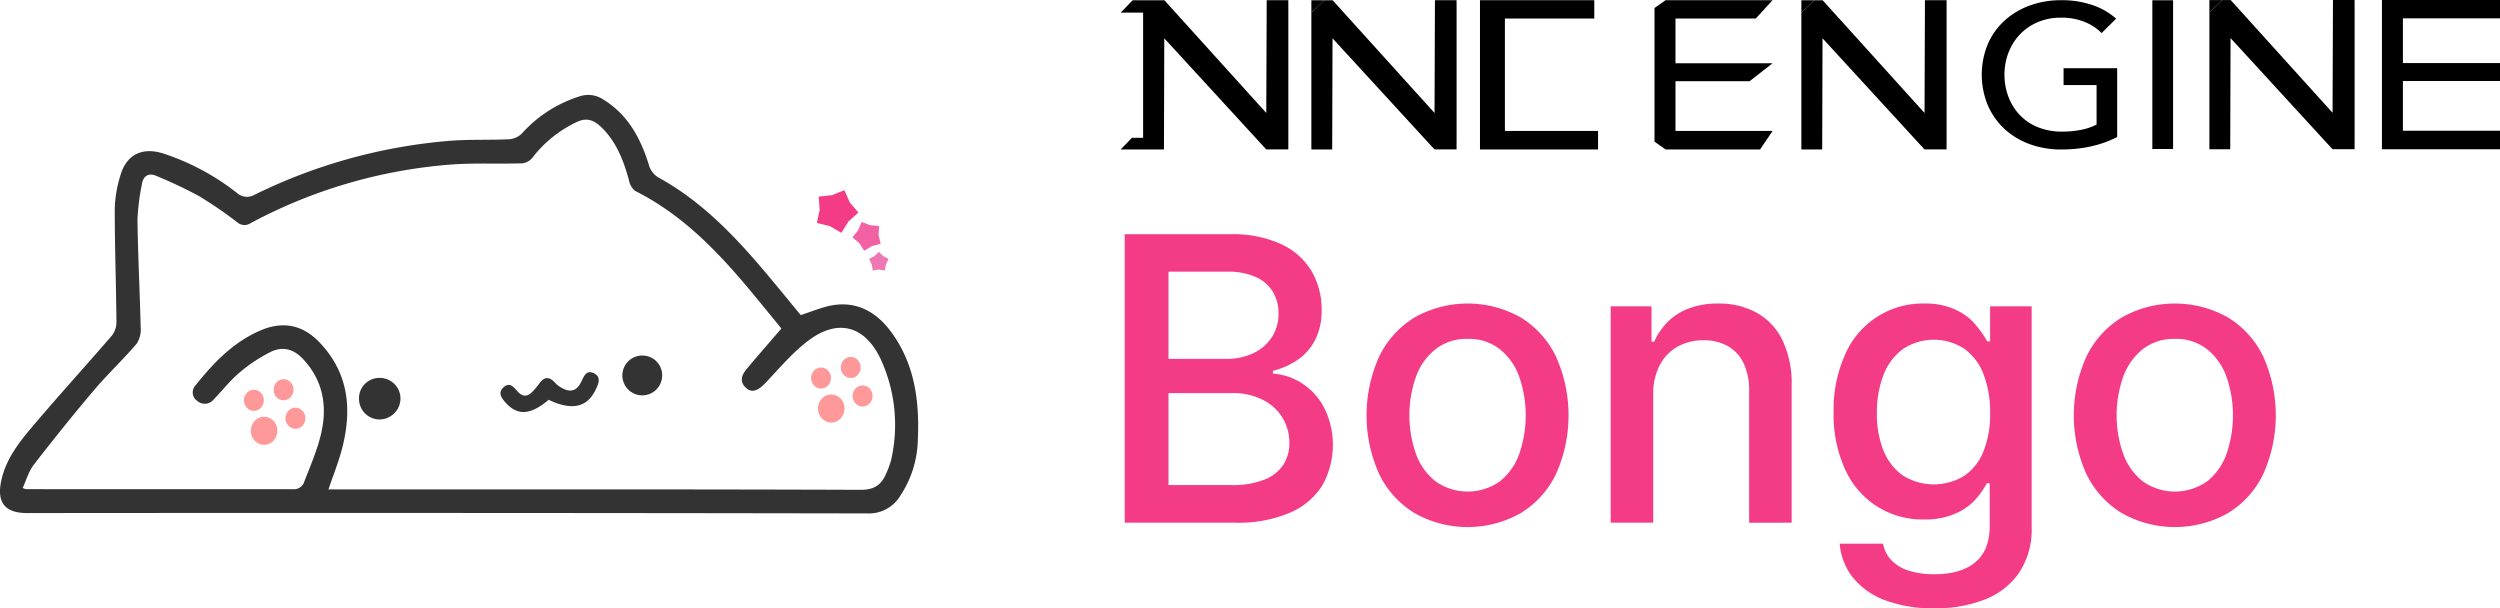<svg xmlns="http://www.w3.org/2000/svg" viewBox="0 0 563.639 137.154"><defs><style>.a{fill:#f43b86;}.b{fill:#333;}.c{fill:#f99;}.d{fill:#f261a3;}.e{fill:#ef78b4;}</style></defs><polygon points="290.461 0.046 285.583 0.046 285.492 25.47 262.52 0.059 260.811 0.059 260.811 0.06 260.666 0.06 255.362 0.06 252.661 2.842 257.724 2.847 257.724 31.068 255.208 31.068 252.656 33.697 262.419 33.697 262.494 8.636 285.478 33.684 285.485 33.684 287.406 33.684 290.461 33.684 290.465 30.896 290.465 2.675 290.461 0.046"/><polygon points="328.393 0.046 323.515 0.046 323.424 25.47 300.452 0.059 298.743 0.059 298.743 0.059 298.597 0.059 295.655 2.847 295.655 31.068 295.655 33.697 300.35 33.697 300.425 8.636 323.409 33.684 323.417 33.684 325.337 33.684 328.393 33.684 328.397 30.896 328.397 2.675 328.393 0.046"/><polygon points="295.655 0.059 295.655 2.847 298.597 0.059 295.655 0.059"/><polygon points="359.444 29.525 339.288 29.525 339.288 18.304 339.288 14.262 339.288 4.182 354.943 4.182 359.444 4.182 359.437 0.099 359.437 0.046 337.349 0.046 333.669 0.046 333.669 3.051 333.669 30.692 333.669 33.697 337.349 33.697 355.793 33.696 359.444 33.696 360.289 33.696 360.289 29.533 360.289 29.525 359.444 29.525"/><polygon points="375.508 0.046 373.019 1.805 373.019 31.938 375.508 33.697 396.819 33.696 399.639 29.525 377.748 29.525 377.748 18.304 394.455 18.304 399.639 14.262 377.748 14.262 377.748 4.182 395.836 4.182 399.639 0.046 398.856 0.046 375.508 0.046"/><polygon points="438.867 0.046 433.989 0.046 433.899 25.47 410.926 0.059 409.217 0.059 409.217 0.059 409.072 0.059 406.13 2.847 406.13 31.068 406.13 33.697 410.825 33.697 410.9 8.636 433.884 33.684 433.891 33.684 435.812 33.684 438.867 33.684 438.871 30.896 438.871 2.675 438.867 0.046"/><polygon points="406.13 0.059 406.13 2.847 409.072 0.059 406.13 0.059"/><path d="M788.422,202.802v3.8h7.443v8.91a13.11,13.11,0,0,1-3.461,1.176,21.806,21.806,0,0,1-4.361.407,14.074,14.074,0,0,1-5.405-.995,11.677,11.677,0,0,1-4.077-2.737,12.147,12.147,0,0,1-2.56-4.093,13.906,13.906,0,0,1-.901-5.021,13.611,13.611,0,0,1,.901-4.953,12.469,12.469,0,0,1,2.56-4.093,11.891,11.891,0,0,1,4.029-2.781,13.325,13.325,0,0,1,5.309-1.018,13.857,13.857,0,0,1,5.238.95,10.959,10.959,0,0,1,3.864,2.533l3.271-3.257a15.399,15.399,0,0,0-5.238-3.03,21.209,21.209,0,0,0-7.182-1.13,20.174,20.174,0,0,0-7.111,1.221,17.171,17.171,0,0,0-5.665,3.415,15.471,15.471,0,0,0-3.745,5.292,18.084,18.084,0,0,0-.024,13.66,15.805,15.805,0,0,0,3.698,5.337,16.741,16.741,0,0,0,5.665,3.483,20.314,20.314,0,0,0,7.229,1.244,30.293,30.293,0,0,0,6.827-.724,25.043,25.043,0,0,0,5.783-2.081V202.802Z" transform="translate(-323.18 -187.423)"/><polygon points="530.858 0 525.98 0 525.889 25.425 502.917 0.013 501.208 0.013 501.208 0.014 501.063 0.014 498.121 2.802 498.121 31.022 498.121 33.652 502.816 33.652 502.891 8.591 525.875 33.638 525.882 33.638 527.803 33.638 530.858 33.638 530.862 30.85 530.862 2.629 530.858 0"/><polygon points="498.121 0.013 498.121 2.802 501.063 0.013 498.121 0.013"/><rect x="485.259" y="0.059" width="4.676" height="33.534"/><polygon points="559.836 4.137 563.639 4.137 563.639 0 562.856 0 539.508 0 537.019 0 537.019 1.759 537.019 31.893 537.019 33.652 539.508 33.652 560.819 33.651 563.639 33.651 563.639 29.48 541.748 29.48 541.748 18.258 558.455 18.258 563.639 18.258 563.639 14.217 541.748 14.217 541.748 4.137 559.836 4.137"/><path class="a" d="M576.75,240.229H600.631a26.149,26.149,0,0,1,11.322,2.207,15.492,15.492,0,0,1,6.908,6.082,16.976,16.976,0,0,1,2.287,8.797A14.469,14.469,0,0,1,619.718,264a12.159,12.159,0,0,1-3.891,4.493,17.416,17.416,0,0,1-5.668,2.541v.635a13.539,13.539,0,0,1,6.51,2.143,14.595,14.595,0,0,1,5.065,5.559,18.785,18.785,0,0,1-.413,17.466,15.91,15.91,0,0,1-7.32,6.176,29.626,29.626,0,0,1-12.29,2.255H576.75Zm28.962,26.834a10.064,10.064,0,0,0,4.192-3.587,9.599,9.599,0,0,0,1.524-5.399,9.304,9.304,0,0,0-1.27-4.86,8.55,8.55,0,0,0-3.843-3.334,14.827,14.827,0,0,0-6.32-1.206h-13.37v19.658h13.116A13.71,13.71,0,0,0,605.712,267.063Zm2.509,28.502a9.03,9.03,0,0,0,4.287-3.349,8.914,8.914,0,0,0,1.366-4.924,10.68,10.68,0,0,0-6.034-9.749,14.597,14.597,0,0,0-6.733-1.493H586.626v20.738h14.132A19.483,19.483,0,0,0,608.222,295.566Z" transform="translate(-323.18 -187.423)"/><path class="a" d="M642.106,303.109a21.002,21.002,0,0,1-8.003-8.844,32.249,32.249,0,0,1,0-26.407,20.979,20.979,0,0,1,8.003-8.86,24.333,24.333,0,0,1,23.929,0,20.91,20.91,0,0,1,7.971,8.86,32.413,32.413,0,0,1,0,26.407,20.932,20.932,0,0,1-7.971,8.844,24.341,24.341,0,0,1-23.929,0Zm19.198-7.145a13.73,13.73,0,0,0,4.398-6.193,26.647,26.647,0,0,0,0-17.403,13.943,13.943,0,0,0-4.398-6.225,11.253,11.253,0,0,0-7.193-2.318,11.405,11.405,0,0,0-7.257,2.301,14.048,14.048,0,0,0-4.43,6.225,26.157,26.157,0,0,0,0,17.419,13.943,13.943,0,0,0,4.43,6.193,12.558,12.558,0,0,0,14.45,0Z" transform="translate(-323.18 -187.423)"/><path class="a" d="M695.904,305.268H686.313v-48.779h9.21v7.971h.603a14.653,14.653,0,0,1,3.16-4.573,13.51,13.51,0,0,1,4.811-2.985,18.365,18.365,0,0,1,6.415-1.049,17.666,17.666,0,0,1,8.765,2.097,14.064,14.064,0,0,1,5.795,6.24,22.505,22.505,0,0,1,2.048,10.052v31.027H717.53v-29.852a13.906,13.906,0,0,0-1.222-6.05,8.681,8.681,0,0,0-3.541-3.891,10.911,10.911,0,0,0-5.526-1.333,11.669,11.669,0,0,0-5.875,1.446,10.196,10.196,0,0,0-4.001,4.191,13.786,13.786,0,0,0-1.461,6.558Z" transform="translate(-323.18 -187.423)"/><path class="a" d="M748.445,322.845a16.924,16.924,0,0,1-7.368-5.033A14.013,14.013,0,0,1,737.949,310h9.781a7.276,7.276,0,0,0,1.969,3.827,9.413,9.413,0,0,0,3.97,2.303,19.157,19.157,0,0,0,5.684.762q5.874,0,9.146-2.683,3.271-2.685,3.271-8.242v-9.59h-.636l-.127.222a20.077,20.077,0,0,1-2.779,3.795,13.38,13.38,0,0,1-4.367,2.89,16.848,16.848,0,0,1-6.86,1.254,18.991,18.991,0,0,1-17.753-11.131,29.374,29.374,0,0,1-2.668-13.037,30.247,30.247,0,0,1,2.652-13.146,19.025,19.025,0,0,1,17.864-11.37,16.034,16.034,0,0,1,6.621,1.239,13.148,13.148,0,0,1,4.271,2.874,24.938,24.938,0,0,1,2.858,3.764q.191.318.381.667h.635v-7.907h9.369v49.827a17.601,17.601,0,0,1-2.81,10.194,16.655,16.655,0,0,1-7.781,6.082,30.537,30.537,0,0,1-11.385,1.985A30.934,30.934,0,0,1,748.445,322.845Zm17.594-28.153a12.095,12.095,0,0,0,4.335-5.525,22.372,22.372,0,0,0,1.493-8.607,23.752,23.752,0,0,0-1.461-8.686,12.557,12.557,0,0,0-4.335-5.795,12.572,12.572,0,0,0-13.926.08,13.004,13.004,0,0,0-4.351,5.89,23.285,23.285,0,0,0-1.461,8.511,21.917,21.917,0,0,0,1.493,8.431,12.557,12.557,0,0,0,4.351,5.622,13.142,13.142,0,0,0,13.862.079Z" transform="translate(-323.18 -187.423)"/><path class="a" d="M801.558,303.109a21.003,21.003,0,0,1-8.003-8.844,32.25,32.25,0,0,1,0-26.407,20.98,20.98,0,0,1,8.003-8.86,24.333,24.333,0,0,1,23.929,0,20.91,20.91,0,0,1,7.971,8.86,32.412,32.412,0,0,1,0,26.407,20.932,20.932,0,0,1-7.971,8.844,24.341,24.341,0,0,1-23.929,0Zm19.198-7.145a13.732,13.732,0,0,0,4.398-6.193,26.647,26.647,0,0,0,0-17.403,13.944,13.944,0,0,0-4.398-6.225,11.253,11.253,0,0,0-7.193-2.318,11.406,11.406,0,0,0-7.257,2.301,14.049,14.049,0,0,0-4.43,6.225,26.158,26.158,0,0,0,0,17.419,13.943,13.943,0,0,0,4.43,6.193,12.558,12.558,0,0,0,14.45,0Z" transform="translate(-323.18 -187.423)"/><path class="b" d="M503.703,258.451c2.628-.818,4.987-1.888,7.45-2.251,5.431-.8,9.652,1.67,12.804,5.873,5.429,7.24,6.546,15.667,6.155,24.396a23.723,23.723,0,0,1-3.915,12.663,8.243,8.243,0,0,1-7.449,4.044q-94.726-.165-189.453-.08c-4.935,0-6.859-2.313-5.859-7.178.967-4.7,3.79-8.453,6.764-11.979,5.923-7.022,12.122-13.81,18.125-20.765a4.934,4.934,0,0,0,1.111-3.006c-.076-8.564-.388-17.127-.384-25.69a27.44,27.44,0,0,1,1.269-7.494c1.358-4.681,4.838-6.413,9.509-5.008a54.288,54.288,0,0,1,16.676,8.868,3.394,3.394,0,0,0,4.109.468A121.905,121.905,0,0,1,424.08,219.213c4.603-.418,9.263-.172,13.889-.396a4.542,4.542,0,0,0,2.857-1.288,29.277,29.277,0,0,1,13.086-8.401,6.061,6.061,0,0,1,5.284.736c5.555,3.392,8.391,8.712,10.252,14.643a4.808,4.808,0,0,0,2.441,3.082c9.423,5.226,16.747,12.838,23.613,20.949C498.294,251.837,501.014,255.196,503.703,258.451Zm-4.353,3.033c-2.356-2.87-4.823-5.927-7.344-8.94-7.329-8.756-15.211-16.863-25.623-22.07a4.021,4.021,0,0,1-1.397-2.417c-1.201-4.362-2.763-8.502-6.065-11.789-1.742-1.734-3.437-2.506-5.938-1.226a27.275,27.275,0,0,0-9.777,7.951,3.44,3.44,0,0,1-2.318,1.257c-5.398.165-10.824-.124-16.198.284a113.94,113.94,0,0,0-44.992,13.189,2.47,2.47,0,0,1-3.069-.222,95.62,95.62,0,0,0-8.598-5.878,100.162,100.162,0,0,0-9.583-4.531c-1.836-.804-3,.028-3.289,1.937a49.811,49.811,0,0,0-.985,8.021c.108,8.024.531,16.044.719,24.068a6.034,6.034,0,0,1-.871,3.765c-3.054,3.581-6.516,6.815-9.56,10.404-4.69,5.53-9.236,11.188-13.674,16.922-1.15,1.486-1.673,3.457-2.496,5.231a5.164,5.164,0,0,0,.722.265q30.375.032,60.751.004a2.449,2.449,0,0,0,1.841-1.247c1.482-3.874,3.212-7.723,4.074-11.748,1.282-5.985.263-11.609-4.183-16.353-2.199-2.347-4.677-2.869-7.298-1.594a34.754,34.754,0,0,0-7.074,4.705c-2.111,1.779-3.831,4.017-5.766,6.011a2.58,2.58,0,0,1-3.743.302,2.312,2.312,0,0,1-.335-3.505c4.034-5.041,8.441-9.671,14.516-12.311,5.135-2.232,9.63-1.356,13.489,2.72,6.651,7.027,7.303,15.342,4.928,24.194-.791,2.946-1.94,5.797-2.989,8.88h2.895c39.035,0,78.071-.05,117.106.093,3.149.011,4.708-1.181,5.769-3.74a17.266,17.266,0,0,0,1.101-3.035,35.384,35.384,0,0,0-2.331-22.625c-3.557-7.619-9.687-9.285-16.373-4.214-3.583,2.718-6.553,6.268-9.673,9.562-1.606,1.695-3.018,2.267-4.313,1.102-1.579-1.42-1.018-2.94.119-4.295C494.041,267.606,496.624,264.653,499.35,261.484Z" transform="translate(-323.18 -187.423)"/><path class="b" d="M446.88,277.559c-4.117,3.486-7.06,3.64-9.757.582-.907-1.029-1.74-2.196-.413-3.404,1.306-1.188,2.235-.149,3.064.829,1.248,1.472,2.456,1.356,3.652-.058a15.925,15.925,0,0,0,1.194-1.406c1.091-1.647,2.257-1.996,3.699-.389a5.753,5.753,0,0,0,1.449,1.128c2.063,1.163,3.469.745,4.498-1.422.592-1.246,1.147-2.656,2.805-1.849,1.707.83,1.061,2.322.456,3.611C455.601,279.285,452.128,280.078,446.88,277.559Z" transform="translate(-323.18 -187.423)"/><path class="b" d="M408.673,272.623a4.684,4.684,0,0,1,4.798,4.563,4.764,4.764,0,0,1-4.597,4.808,4.654,4.654,0,0,1-4.752-4.599A4.591,4.591,0,0,1,408.673,272.623Z" transform="translate(-323.18 -187.423)"/><path class="b" d="M472.468,272.2a4.488,4.488,0,1,1-4.448-4.618A4.448,4.448,0,0,1,472.468,272.2Z" transform="translate(-323.18 -187.423)"/><ellipse class="c" cx="57.239" cy="90.251" rx="2.249" ry="2.383"/><ellipse class="c" cx="63.932" cy="87.869" rx="2.249" ry="2.383"/><ellipse class="c" cx="66.609" cy="94.294" rx="2.249" ry="2.383"/><ellipse class="c" cx="59.541" cy="97.118" rx="2.998" ry="3.172"/><ellipse class="c" cx="185.107" cy="85.232" rx="2.249" ry="2.383"/><ellipse class="c" cx="191.8" cy="82.849" rx="2.249" ry="2.383"/><ellipse class="c" cx="194.477" cy="89.274" rx="2.249" ry="2.383"/><ellipse class="c" cx="187.41" cy="92.099" rx="2.998" ry="3.172"/><polygon class="a" points="189.699 52.49 187.094 50.985 184.173 50.265 184.799 47.322 184.581 44.321 187.574 44.008 190.36 42.873 191.583 45.622 193.524 47.922 191.287 49.934 189.699 52.49"/><polygon class="d" points="198.55 54.962 196.583 55.488 194.84 56.542 193.732 54.834 192.191 53.502 193.473 51.92 194.264 50.043 196.165 50.774 198.194 50.946 198.086 52.979 198.55 54.962"/><polygon class="e" points="199.503 60.978 198.139 60.784 196.774 60.978 196.537 59.621 195.931 58.383 197.149 57.738 198.139 56.78 199.128 57.738 200.346 58.383 199.74 59.621 199.503 60.978"/></svg>